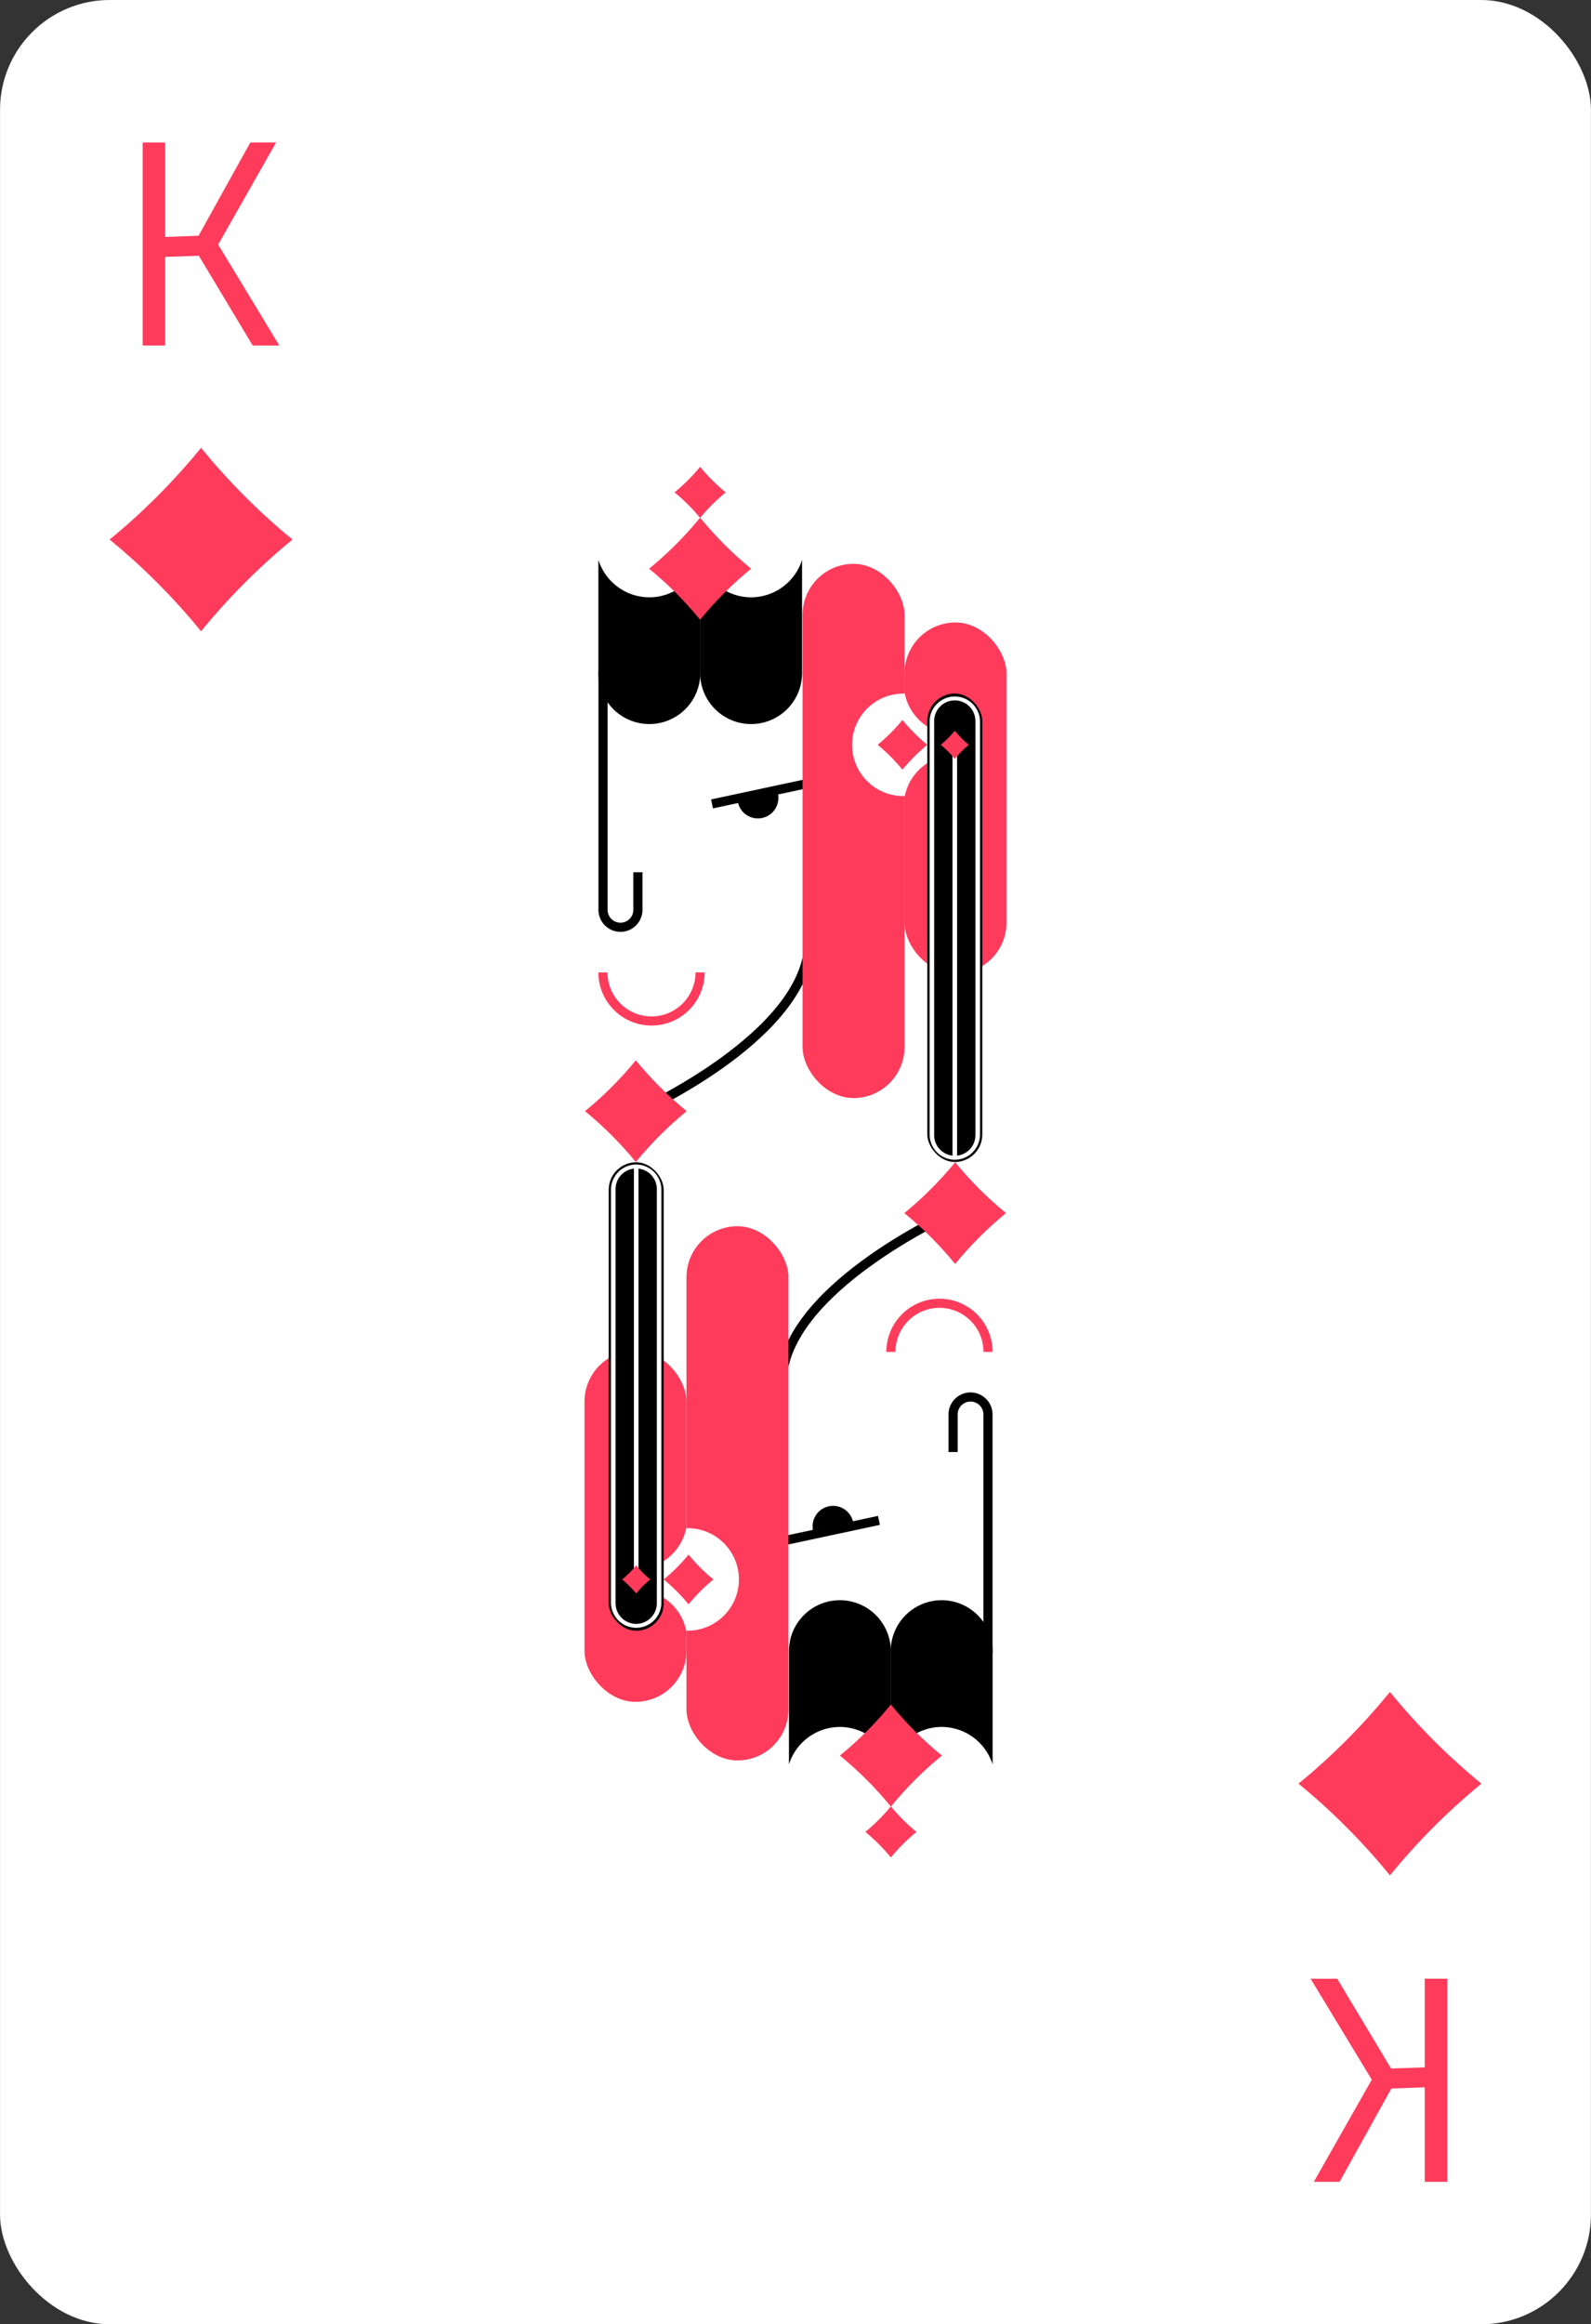 <svg xmlns="http://www.w3.org/2000/svg" viewBox="0 0 87 127"><rect x="0" y="0" width="87" height="127" fill="#333333" stroke="none"/><defs><style>.cls-1{fill:#fff;}.cls-2{fill:#ff3b5c;}</style></defs><title>card-diamonds-k</title><g id="artwork"><rect class="cls-1" x="0.002" width="86.995" height="127" rx="6"/><path class="cls-2" d="M10.873,13.974l-1.84.064v4.842H7.802V7.785H9.033v5.162l1.824-.064,2.832-5.099h1.408L11.93,13.364l3.344,5.515H13.818Z"/><path class="cls-2" d="M76.068,113.026l1.84-.065v-4.842h1.231v11.096H77.908v-5.163l-1.824.065-2.832,5.099h-1.408l3.168-5.58-3.344-5.515h1.456Z"/><path class="cls-2" d="M10.994,34.492q-1.121-1.374-2.375-2.631-1.252-1.255-2.625-2.38,1.371-1.123,2.625-2.38,1.252-1.255,2.375-2.631,1.121,1.374,2.375,2.631,1.252,1.255,2.625,2.38-1.371,1.123-2.625,2.38Q12.117,33.116,10.994,34.492Z"/><path class="cls-2" d="M76.006,102.472q-1.121-1.374-2.375-2.631-1.252-1.255-2.625-2.38,1.371-1.123,2.625-2.38,1.252-1.255,2.375-2.631,1.121,1.374,2.375,2.631,1.252,1.255,2.625,2.38-1.371,1.123-2.625,2.38Q77.129,101.097,76.006,102.472Z"/><path class="cls-2" d="M35.627,56.038a2.909,2.909,0,0,1-2.906-2.906h.5a2.406,2.406,0,1,0,4.812,0h.5A2.909,2.909,0,0,1,35.627,56.038Z"/><path d="M34.968,60.994l-.204-.457c.092-.041,9.228-4.191,9.228-9.148h.5C44.492,56.669,35.357,60.82,34.968,60.994Z"/><path d="M35.508,32.638A2.929,2.929,0,0,0,38.294,30.591v6.186a2.786,2.786,0,0,1-2.786,2.786h-0a2.786,2.786,0,0,1-2.786-2.786V30.591A2.928,2.928,0,0,0,35.508,32.638Z"/><path d="M41.072,32.638A2.928,2.928,0,0,0,43.859,30.591v6.186A2.786,2.786,0,0,1,41.073,39.563H41.072a2.786,2.786,0,0,1-2.786-2.786V30.591A2.929,2.929,0,0,0,41.072,32.638Z"/><rect x="38.877" y="43.122" width="5.296" height="0.5" transform="translate(-8.15 9.64) rotate(-12.067)"/><path d="M42.545,43.389a1.12,1.12,0,0,1-2.193.455S41.733,43.558,42.545,43.389Z"/><path class="cls-2" d="M38.284,28.286q-.625.764-1.324,1.464-.698.698-1.464,1.324.764.625,1.464,1.324.698.698,1.324,1.464.625-.764,1.324-1.464.698-.698,1.464-1.324-.764-.625-1.464-1.324Q38.91,29.051,38.284,28.286Z"/><path class="cls-2" d="M38.284,25.506q-.313.383-.664.733-.35.35-.733.664.383.313.733.664.35.35.664.733.313-.383.664-.733.35-.35.733-.664-.383-.313-.733-.664Q38.598,25.89,38.284,25.506Z"/><rect class="cls-2" x="43.886" y="30.809" width="5.576" height="29.189" rx="2.788"/><rect class="cls-2" x="49.463" y="34.011" width="5.576" height="19.189" rx="2.788" transform="translate(104.501 87.212) rotate(180)"/><path class="cls-2" d="M34.769,63.494q.623-.762,1.32-1.459.696-.696,1.459-1.32-.762-.623-1.459-1.32-.696-.696-1.32-1.459-.623.762-1.32,1.459-.696.696-1.459,1.32.762.623,1.459,1.32Q34.144,62.73,34.769,63.494Z"/><path d="M33.929,50.917a1.205,1.205,0,0,1-1.204-1.204v-13.053h.5v13.053a.704.704,0,0,0,1.408,0v-2.053h.5v2.053A1.205,1.205,0,0,1,33.929,50.917Z"/><path class="cls-1" d="M49.477,43.494a2.799,2.799,0,0,1,2.714-2.236,2.798,2.798,0,0,0,0-1.12,2.798,2.798,0,0,1-2.714-2.236c-.01,0-.02-.003-.029-.003a2.8,2.8,0,1,0,0,5.599C49.458,43.497,49.467,43.495,49.477,43.494Z"/><rect x="50.708" y="37.894" width="3.007" height="25.599" rx="1.504"/><rect class="cls-1" x="52.086" y="40.7" width="0.25" height="22.521"/><path class="cls-2" d="M52.211,39.93q.172.21.364.403.192.192.403.364-.21.172-.403.364-.192.192-.364.403-.172-.21-.364-.403-.192-.192-.403-.364.21-.172.403-.364Q52.039,40.141,52.211,39.93Z"/><path class="cls-2" d="M49.349,39.339q.305.372.645.713.34.34.713.645-.372.305-.713.645-.34.34-.645.713-.305-.372-.645-.713-.34-.34-.713-.645.372-.305.713-.645Q49.044,39.712,49.349,39.339Z"/><path class="cls-1" d="M52.211,63.369A1.38,1.38,0,0,1,50.833,61.99v-22.592a1.379,1.379,0,0,1,2.757,0V61.99A1.38,1.38,0,0,1,52.211,63.369Zm0-25.099a1.13,1.13,0,0,0-1.129,1.128V61.99a1.129,1.129,0,1,0,2.257,0v-22.592A1.13,1.13,0,0,0,52.211,38.27Z"/><path class="cls-2" d="M51.373,70.962a2.909,2.909,0,0,1,2.906,2.906h-.5a2.406,2.406,0,1,0-4.812,0h-.5A2.909,2.909,0,0,1,51.373,70.962Z"/><path d="M52.032,66.006l.204.457c-.092.041-9.228,4.191-9.228,9.148h-.5C42.508,70.331,51.643,66.18,52.032,66.006Z"/><path d="M51.492,94.362A2.929,2.929,0,0,0,48.706,96.409v-6.186a2.786,2.786,0,0,1,2.786-2.786h0a2.786,2.786,0,0,1,2.786,2.786v6.186A2.928,2.928,0,0,0,51.492,94.362Z"/><path d="M45.928,94.362A2.928,2.928,0,0,0,43.141,96.409v-6.186A2.786,2.786,0,0,1,45.927,87.437h0a2.786,2.786,0,0,1,2.786,2.786v6.186A2.929,2.929,0,0,0,45.928,94.362Z"/><rect x="42.827" y="83.378" width="5.296" height="0.5" transform="translate(-16.479 11.355) rotate(-12.067)"/><path d="M44.455,83.611a1.12,1.12,0,0,1,2.193-.455S45.267,83.442,44.455,83.611Z"/><path class="cls-2" d="M48.716,98.714q.625-.764,1.324-1.464.698-.698,1.464-1.324-.764-.625-1.464-1.324-.698-.698-1.324-1.464-.625.764-1.324,1.464-.698.698-1.464,1.324.764.625,1.464,1.324Q48.09,97.949,48.716,98.714Z"/><path class="cls-2" d="M48.716,101.494q.313-.383.664-.733.35-.35.733-.664-.383-.313-.733-.664-.35-.35-.664-.733-.313.383-.664.733-.35.35-.733.664.383.313.733.664Q48.402,101.11,48.716,101.494Z"/><rect class="cls-2" x="37.538" y="67.002" width="5.576" height="29.189" rx="2.788" transform="translate(80.652 163.194) rotate(180)"/><rect class="cls-2" x="31.962" y="73.8" width="5.576" height="19.189" rx="2.788"/><path class="cls-2" d="M52.231,63.506q-.623.762-1.32,1.459-.696.696-1.459,1.32.762.623,1.459,1.32.696.696,1.32,1.459.623-.762,1.32-1.459.696-.696,1.459-1.32-.762-.623-1.459-1.32Q52.856,64.27,52.231,63.506Z"/><path d="M53.071,76.083a1.205,1.205,0,0,1,1.204,1.204v13.053h-.5v-13.053a.704.704,0,0,0-1.408,0v2.053h-.5v-2.053A1.205,1.205,0,0,1,53.071,76.083Z"/><path class="cls-1" d="M37.523,83.506a2.799,2.799,0,0,1-2.714,2.236,2.798,2.798,0,0,0,0,1.12,2.798,2.798,0,0,1,2.714,2.236c.01,0,.02.003.029.003a2.8,2.8,0,1,0,0-5.599C37.542,83.503,37.533,83.505,37.523,83.506Z"/><rect x="33.285" y="63.506" width="3.007" height="25.599" rx="1.504" transform="translate(69.578 152.612) rotate(-180)"/><rect class="cls-1" x="34.664" y="63.78" width="0.25" height="22.521"/><path class="cls-2" d="M34.789,87.07q-.172-.21-.364-.403-.192-.192-.403-.364.21-.172.403-.364.192-.192.364-.403.172.21.364.403.192.192.403.364-.21.172-.403.364Q34.961,86.859,34.789,87.07Z"/><path class="cls-2" d="M37.651,87.661q-.305-.372-.645-.713-.34-.34-.713-.645.372-.305.713-.645.34-.34.645-.713.305.372.645.713.34.34.713.645-.372.305-.713.645Q37.956,87.288,37.651,87.661Z"/><path class="cls-1" d="M34.789,63.631A1.38,1.38,0,0,1,36.167,65.01v22.592a1.379,1.379,0,0,1-2.757,0V65.01A1.38,1.38,0,0,1,34.789,63.631Zm0,25.099a1.13,1.13,0,0,0,1.129-1.128V65.01a1.129,1.129,0,1,0-2.257,0v22.592A1.13,1.13,0,0,0,34.789,88.731Z"/></g></svg>